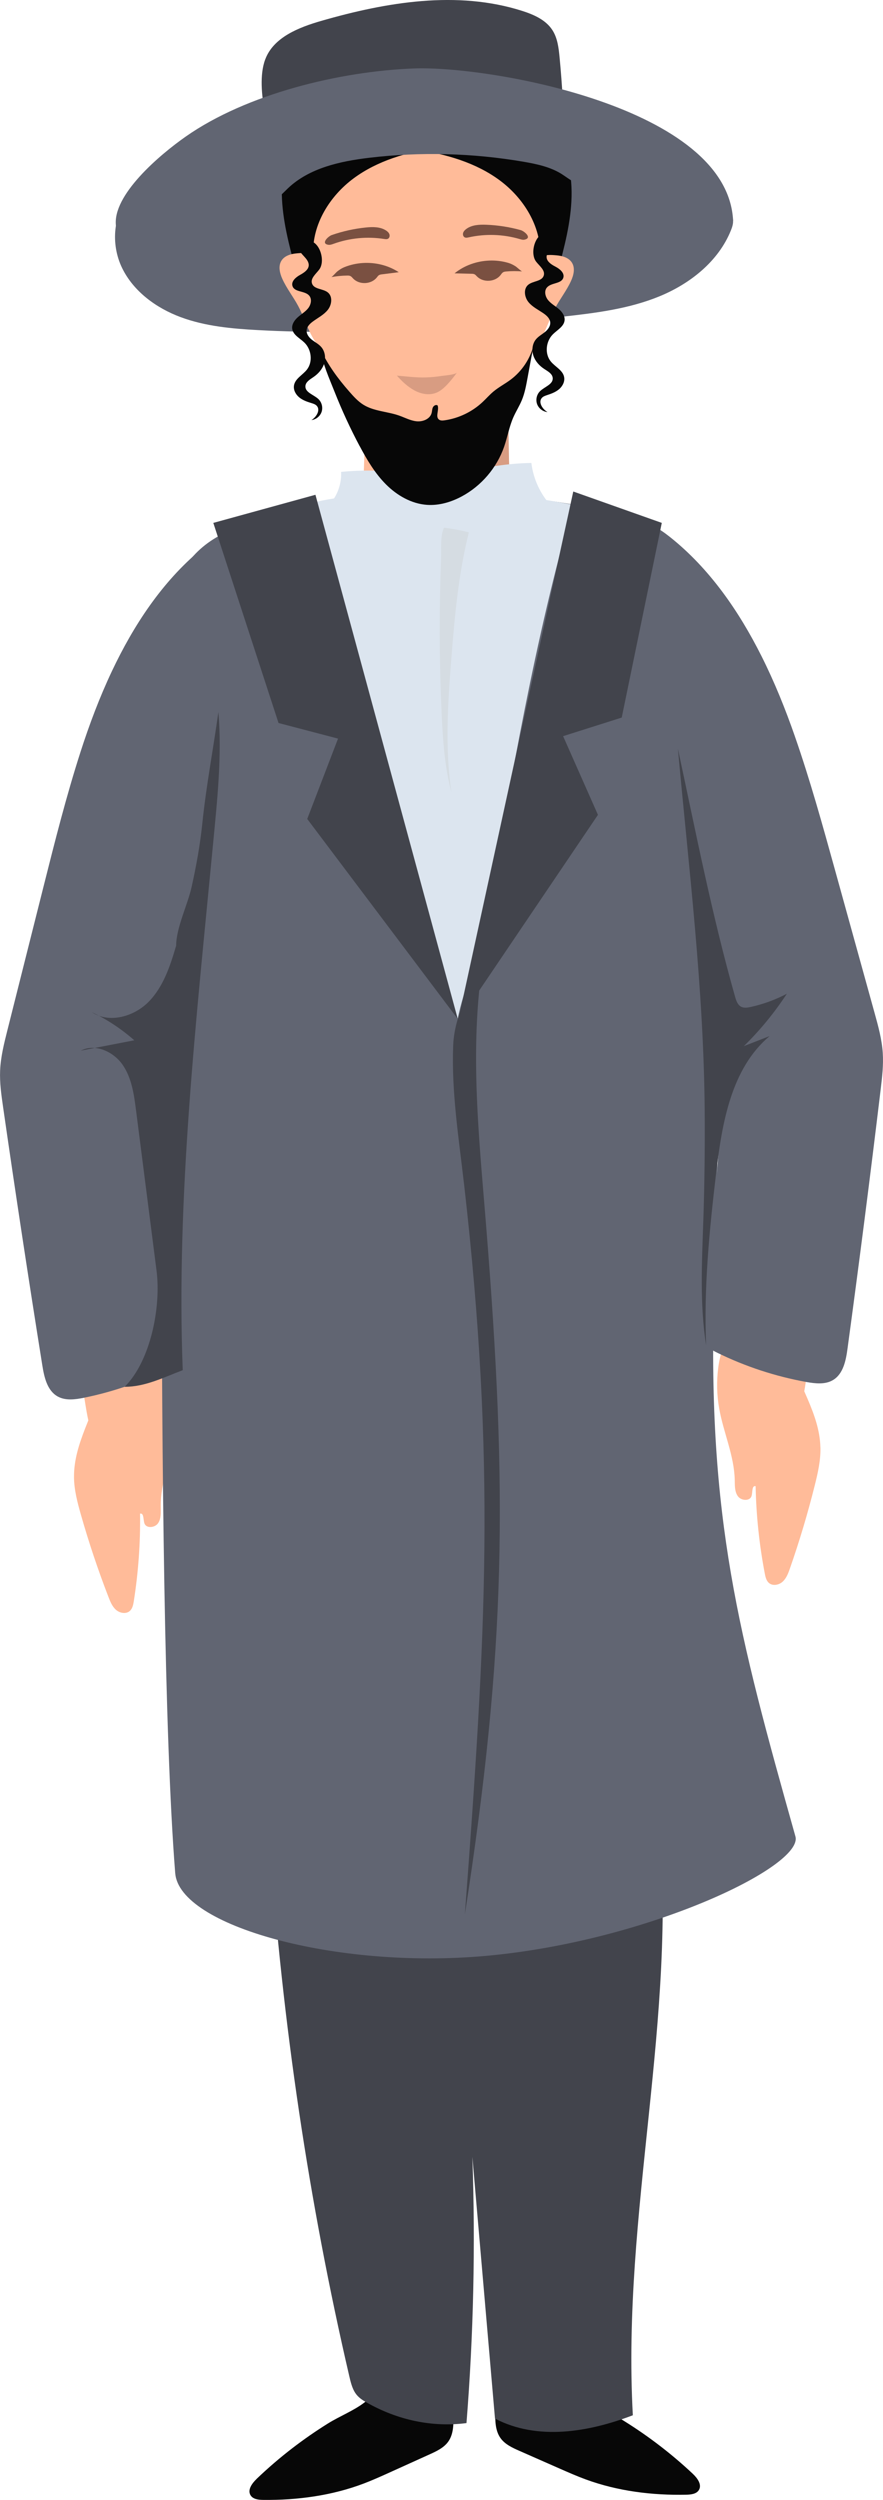 <svg xmlns="http://www.w3.org/2000/svg" width="381.53" height="1080" viewBox="0 0 381.53 1080"><g id="a"/><g id="b"><g id="c"><g id="d"><path d="M114.59 25.7c3.54-9.57 14.46-13.86 24.26-16.69 28.24-8.14 58.75-13.23 86.76-4.31 5.01 1.6 10.2 3.87 13.06 8.29 2.22 3.43 2.72 7.66 3.11 11.72 1.17 12.22 1.85 24.48 2.03 36.75.0.54.0 1.11-.27 1.58-.42.7-1.32.91-2.12 1.05-11.29 2.02-22.83 2.64-34.28 1.85-13.55-.93-26.98-3.84-40.56-3.56-8.4.17-16.69 1.58-25.02 2.54-4.06.47-8.43 1.22-12.53.96-4.66-.29-4.99-1.64-7.44-5.32-2.83-4.24-6.19-7.27-7.21-12.44-1.32-6.67-2.24-15.94.21-22.43z" fill="#42444c"/><path d="M56.72 84.07c-7.98 8.04-8.93 21.42-4 31.63 4.93 10.2 14.77 17.39 25.39 21.33 10.63 3.94 22.08 4.97 33.4 5.58 43.82 2.38 87.76-.98 131.38-5.78 14.29-1.57 28.76-3.35 42.05-8.81 13.29-5.46 25.48-15.12 30.86-28.45.54-1.33 1.01-2.74.95-4.17-.07-1.71-.91-3.3-1.82-4.75-3.79-5.99-9.32-10.69-15.19-14.67-19.02-12.88-41.84-18.79-64.4-23.08-49.67-9.43-103.19-11.57-148.69 10.47-9.98 4.83-19.6 10.92-26.62 19.51l-3.3 1.18z" fill="#616572"/><path d="M110.86 1070.95c-1.95 1.87-4.01 4.69-2.62 7.01 1.05 1.75 3.44 2.01 5.47 2.03 14.75.17 29.64-1.83 43.44-7.06 3.77-1.43 7.45-3.09 11.12-4.75 5.79-2.62 11.58-5.24 17.36-7.86 3.01-1.36 6.16-2.84 8.07-5.53 2.32-3.28 2.3-7.61 2.19-11.63-.06-2.21-.18-4.6-1.58-6.31-1.19-1.46-3.07-2.13-4.88-2.64-6.27-1.77-12.85-2.38-19.34-1.82-5.98.51-8.13 2.04-12.52 5.44-4.69 3.63-10.75 5.96-15.81 9.11-5.28 3.29-10.4 6.84-15.34 10.63-5.43 4.17-10.63 8.64-15.57 13.37z" fill="#070707"/><path d="M299.32 1068.69c1.97 1.85 4.06 4.65 2.69 6.98-1.03 1.76-3.42 2.04-5.45 2.08-14.75.32-29.66-1.53-43.51-6.62-3.79-1.39-7.48-3.02-11.17-4.64-5.81-2.56-11.63-5.12-17.44-7.68-3.02-1.33-6.19-2.78-8.13-5.45-2.36-3.26-2.38-7.59-2.31-11.61.04-2.21.14-4.6 1.52-6.33 1.17-1.47 3.05-2.16 4.85-2.68 6.25-1.83 12.83-2.51 19.32-2.02 5.99.45 8.15 1.96 12.58 5.32 4.73 3.58 10.8 5.85 15.9 8.95 5.32 3.24 10.47 6.74 15.44 10.48 5.47 4.12 10.72 8.53 15.71 13.22z" fill="#070707"/><path d="M116.56 795.7c5.4 78.29 16.93 155.78 34.33 230.72.61 2.64 1.27 5.36 2.63 7.4 1.29 1.93 3.08 3.06 4.85 4.07 13.58 7.72 28.55 10.81 43.19 8.92 3.05-38.17 3.89-76.66 2.54-115.01 3.26 37.69 6.52 75.38 9.78 113.07 18.46 9.63 40.53 5.82 59.56-1.44-4.82-88.18 19.44-171.15 11.19-258.85-1.49-15.81-4.45-32.39-12.77-43.53-7.56-10.11-18.3-14.1-28.59-17.3-20.64-6.41-41.81-11.2-62.9-8.88-21.09 2.32-42.28 12.3-57.66 32.22-5.74 7.43-10.67 16.33-13.15 26.61-3.03 12.59-2.09 26.89 2.54 38.53l4.48-16.51z" fill="#42444c"/><path d="M62.05 428.77c-6.93 13.99-17.11 29.83-34.29 30.59-4.32.19-9.56-1.35-10.69-5.14-.45-1.5-.14-3.07.17-4.57 4.55-22.34 9.1-44.69 13.65-67.03 5.46-26.81 10.92-53.72 19.59-79.79 5.42-16.3 15.14-56.05 39.45-58.05 44.86-3.69 20.21 77.33 13.59 93.13-12.84 30.66-26.67 60.97-41.48 90.86z" fill="#fb9"/><path d="M65.48 529.23c3.92 30.62 8.92 62.91-2.86 91.45-.99 2.4-2.16 4.85-4.19 6.47-4.6 3.67-11.88 1.47-15.61-3.08-3.73-4.55-4.83-10.65-5.78-16.46-7.71-47.13-14.07-94.48-19.09-141.98-.74-7-1.42-14.26.82-20.94 6.87-20.47 36.24-22.45 39.14-.44 3.71 28.1 3.96 56.78 7.57 84.98z" fill="#fb9"/><path d="M31.97 638.06c.04 5.55 1.47 10.99 2.99 16.33 3.43 12.04 7.41 23.92 11.93 35.59.78 2.02 1.63 4.11 3.27 5.53 1.64 1.41 4.31 1.88 5.93.45 1.15-1.02 1.48-2.67 1.72-4.19 1.97-12.51 2.88-25.2 2.71-37.86 1.69-.37 1.34 2.52 1.87 4.17.76 2.33 4.52 1.99 5.91-.02 1.38-2.02 1.17-4.67 1.15-7.12-.11-10.58 4.23-20.68 5.71-31.16.82-5.78.76-11.69-.18-17.46-.96-5.9-3.03-11.96-7.56-15.87-4.21-3.64-10.34-4.59-15.61-3.06-7.9 2.29-6.55 6.45-7.97 13.31-2.92 14.06-11.98 26.66-11.86 41.38z" fill="#fb9"/><path d="M317.55 417.08c7.38 13.75 18.09 29.25 35.28 29.45 4.32.05 9.51-1.66 10.51-5.49.4-1.51.04-3.07-.32-4.56l-15.85-66.54c-6.34-26.62-12.68-53.33-22.2-79.1-5.95-16.11-16.98-55.52-41.34-56.72-44.95-2.21-17.65 77.95-10.52 93.52 13.85 30.22 28.67 60.06 44.45 89.45z" fill="#fb9"/><path d="M317.43 517.59c-2.91 30.74-6.84 63.17 5.87 91.31 1.07 2.37 2.32 4.77 4.4 6.33 4.72 3.52 11.92 1.08 15.5-3.6 3.58-4.67 4.47-10.8 5.23-16.64 6.15-47.36 10.96-94.89 14.4-142.53.51-7.02.95-14.3-1.51-20.9-7.54-20.23-36.96-21.25-39.14.84-2.78 28.21-2.09 56.88-4.76 85.19z" fill="#fb9"/><path d="M354.5 625.26c.14 5.55-1.1 11.03-2.45 16.42-3.03 12.14-6.62 24.15-10.75 35.96-.71 2.04-1.5 4.16-3.09 5.63s-4.24 2.02-5.91.64c-1.19-.98-1.56-2.62-1.85-4.13-2.38-12.44-3.71-25.09-3.96-37.75-1.7-.31-1.26 2.57-1.74 4.23-.68 2.35-4.46 2.14-5.9.17-1.45-1.97-1.33-4.63-1.38-7.08-.24-10.58-4.91-20.53-6.74-30.96-1.01-5.75-1.14-11.66-.4-17.45.76-5.93 2.63-12.05 7.03-16.11 4.09-3.77 10.18-4.93 15.5-3.58 7.97 2.03 6.76 6.23 8.41 13.04 3.38 13.96 12.85 26.26 13.21 40.97z" fill="#fb9"/><path d="M105.84 263.69c-6 20.03-1.74 41.52 2.55 61.98l31.1 148.42c2.12 10.13 4.57 20.89 11.93 28.17 8.37 8.28 21 10.08 32.71 11.36 10.7 1.17 21.9 2.2 31.89-1.79 20.21-8.06 27.48-32.51 31.44-53.91 10.07-54.51 15.19-109.94 15.3-165.38.02-12.72-.33-25.95-6.06-37.31-16.65-33.03-56.34-28.45-87.02-29.29-27.39-.76-54.92 7.98-63.83 37.74z" fill="#fb9"/><path d="M131.07 525.66c-1.41 18.05 6.81 35.38 15.83 51.07 1.86 3.23 3.85 6.54 6.91 8.67 3 2.09 6.71 2.83 10.33 3.37 14.23 2.14 28.8 1.99 42.98-.44 17.4-2.98 35.73-10.74 43.42-26.62 5.33-11 4.57-23.91 2.85-36.02-1.97-13.8-5.9-28.79-17.41-36.64-5.75-3.92-12.75-5.55-19.65-6.43-30.8-3.95-82.21 3.99-85.26 43.03z" fill="#fb9"/><path d="M151.7 235.49c21.59 6.39 44.48 9.5 67.13 9.14.93-.01 1.99-.09 2.53-.69.4-.45.39-1.05.37-1.62-.72-17.31-1.44-34.62-2.16-51.94-.24-5.88-.49-11.77-.73-17.65-.14-3.3-.49-7.01-3.51-9.29-1.77-1.33-4.15-1.92-6.44-2.45-18.26-4.19-47.03-5.2-50.73 14.21-.91 4.77.02 62.19-6.45 60.28z" fill="#fb9"/><path d="M157.58 190.38c.02.4.05.81.24 1.18.34.66 1.12 1.1 1.87 1.48 17.42 8.8 38.49 10.71 58.57 10.33.5.0 1.05-.04 1.39-.33.34-.29.35-.74.34-1.15-.12-6.78-.24-13.56-.36-20.34-.03-1.42-.06-2.89-.8-4.2-.81-1.44-2.37-2.51-3.93-3.47-9.37-5.72-20.65-9.1-32.08-10.3-4.89-.51-9.85-.64-14.67-.04-2.12.26-4.27.69-6.03 1.66-8.35 4.62-4.95 18.11-4.55 25.17z" fill="#d89c82"/><path d="M129.76 78.13c-4.27 18.09-1.39 37.11 3.25 55.11 4.25 16.47 10.29 33.12 22.12 45.34 11.83 12.22 30.69 18.96 46.39 12.43 15.08-6.27 23.36-22.46 28.37-38 7.18-22.28 10.25-45.89 8.99-69.26-.53-9.86-2.02-20.18-7.92-28.09-3.17-4.25-7.44-7.56-11.99-10.27-34.33-20.51-79.57-8.1-89.22 32.76z" fill="#fb9"/><path d="M127.82 116.73c-2.89-10.73-5.8-21.58-6.05-32.69-.25-11.11 2.42-22.67 9.58-31.16 4.95-5.88 11.72-9.95 18.77-13.02 9.08-3.96 18.86-6.43 28.77-6.66 4.44-.11 9.42.5 12.21 3.95 1.95 2.41 2.37 5.68 2.72 8.76.43 3.84.86 7.68 1.29 11.51.11.94.21 1.91-.08 2.81-.78 2.48-3.86 3.2-6.42 3.59-12.7 1.92-25.47 5.57-35.79 13.21-10.33 7.64-17.9 19.82-17.5 32.66-1.62-.13-3.25-.25-4.87-.38-.57-.04 5.82 34.79 6.67 37.75-3.94-4.71-7.46-23.56-9.29-30.34z" fill="#070707"/><path d="M128.25 109.45c-2.56.21-5.33 1.02-6.67 3.21-1.43 2.33-.71 5.37.42 7.85 1.87 4.12 4.72 7.71 6.85 11.7 1.81 3.39 3.07 7.04 4.69 10.53 1.61 3.49 3.63 6.89 6.61 9.32.43.35 1.08.67 1.49.3.23-.21.26-.56.27-.88.12-3.45-.13-6.9-.46-10.34-.69-7.2-1.72-14.37-3.32-21.42-.59-2.62-.91-6.7-2.62-8.88-1.54-1.97-5.08-1.57-7.25-1.39z" fill="#fb9"/><path d="M240.92 117.6c2.89-10.73 5.8-21.58 6.05-32.69.25-11.11-2.42-22.67-9.58-31.16-4.95-5.88-11.72-9.95-18.77-13.02-9.08-3.96-18.86-6.43-28.77-6.66-4.44-.11-9.42.5-12.21 3.95-1.95 2.41-2.37 5.68-2.72 8.76-.43 3.84-.86 7.68-1.29 11.51-.11.94-.21 1.91.08 2.81.78 2.48 3.86 3.2 6.42 3.59 12.7 1.92 25.47 5.57 35.79 13.22 10.33 7.64 17.9 19.82 17.5 32.66 1.62-.13 3.25-.25 4.87-.38.57-.04-5.82 34.79-6.67 37.75 3.94-4.71 7.46-23.56 9.29-30.34z" fill="#070707"/><path d="M240.48 110.31c2.55.21 5.33 1.02 6.67 3.21 1.43 2.33.71 5.37-.42 7.85-1.87 4.12-4.72 7.71-6.85 11.7-1.81 3.39-3.07 7.04-4.69 10.53-1.61 3.49-3.63 6.89-6.61 9.32-.43.35-1.08.67-1.49.3-.23-.21-.26-.56-.27-.88-.12-3.45.13-6.9.46-10.34.69-7.2 1.72-14.37 3.32-21.42.59-2.62.91-6.7 2.62-8.88 1.54-1.97 5.08-1.57 7.25-1.39z" fill="#fb9"/><path d="M172.3 117.6c-2.41.3-4.82.61-7.23.91-.48.06-.97.13-1.37.39-.36.24-.6.61-.87.95-2.41 3.07-7.63 3.29-10.29.44-.35-.38-.67-.8-1.14-1.03-.44-.22-.95-.22-1.43-.21-2.28.03-4.56.26-6.8.67.33-.06 2.1-2.1 2.56-2.45 1-.78 1.88-1.38 3.13-1.88 2.52-1.01 5.21-1.6 7.92-1.77 5.42-.34 10.97.99 15.52 3.98z" fill="#7a5041"/><path d="M196.4 118.09c2.43.06 4.86.12 7.28.18.48.01.98.03 1.4.25.38.2.66.55.96.86 2.71 2.81 7.92 2.5 10.29-.6.31-.41.59-.87 1.03-1.14.41-.26.92-.32 1.41-.36 2.27-.2 4.56-.2 6.83-.02-.34-.03-2.3-1.87-2.8-2.18-1.08-.68-2.01-1.18-3.31-1.55-2.61-.75-5.34-1.07-8.06-.96-5.43.21-10.81 2.09-15.04 5.53z" fill="#7a5041"/><path d="M197.49 160.9c-1.33 1.84-2.74 3.62-4.3 5.27-1.37 1.44-2.9 2.8-4.74 3.53-3.07 1.21-6.63.5-9.51-1.1-2.81-1.56-5.33-3.91-7.44-6.32 4.1.32 8.19.89 12.33.78 2.31-.06 4.62-.28 6.9-.64 1.25-.2 6.02-.49 6.76-1.52z" fill="#d89c82"/><path d="M141.95 105.76c.73.1 1.46-.17 2.15-.42 6.96-2.52 14.57-3.25 21.88-2.1.56.09 1.18.18 1.68-.1.63-.35.83-1.22.6-1.91s-.79-1.21-1.39-1.61c-2.51-1.68-5.78-1.65-8.79-1.34-5.02.51-9.98 1.61-14.75 3.27-1.49.52-4.94 3.73-1.38 4.22z" fill="#7a5041"/><path d="M226.63 103.54c-.72.15-1.47-.08-2.17-.29-7.11-2.07-14.74-2.32-21.97-.7-.56.12-1.17.25-1.68.0-.65-.31-.91-1.17-.72-1.86.18-.7.71-1.26 1.28-1.7 2.4-1.84 5.66-2.01 8.68-1.9 5.04.19 10.07.97 14.93 2.32 1.52.42 5.17 3.41 1.65 4.12z" fill="#7a5041"/><path d="M75.72 809.29c1.79 22.63 69.11 41.55 134.22 35.68 69.74-6.29 137.39-38.68 133.75-51.62-24.64-87.6-37.89-137.17-35.21-233.48 2.76-99.2 5.5-198.84-6.65-297.33-.67-5.45-1.47-11.13-4.58-15.67-4.01-5.87-12.24-18.66-18.96-20.97-54.12-18.63-112.2-12.18-168.13-.01-38.19 8.31-41.44 40.92-40.21 73.61 1.5 39.74-3.75 389.55 5.76 509.8z" fill="#616572"/><path d="M158.12 313.42c10.82 25.26 11.29 52.03 21.22 77.65 5.24 13.51 14.14 35.3 18.46 49.13 1.97-11.55 10.89-33.03 12.86-44.59 10.17-59.6 20.37-119.35 37.04-177.47-27.97-5.67-56.77-7.21-85.18-4.55-10.14.95-26.86 1.31-35.48 7.35-7.3 5.12.0 14.24 2.51 20.52 9.57 23.98 18.4 48.2 28.57 71.95z" fill="#dce5ef"/><path d="M147.38 203.87c9.39-.95 18.91-.71 28.24.71 2.08.32 4.22.72 5.99 1.85 2.01 1.29 3.34 3.38 4.45 5.49 2.31 4.42 3.91 9.22 4.7 14.15-.31-5.19.49-10.45 2.32-15.32.59-1.57 1.33-3.15 2.58-4.26 1.29-1.15 3-1.69 4.67-2.16 9.52-2.69 19.38-4.15 29.27-4.33.84 7.04 4.01 13.79 8.9 18.92.45.47.94.99.98 1.63.03.43-.15.85-.33 1.25-2.28 5.12-4.6 10.29-8.01 14.73-5.09 6.64-12.42 11.35-20.29 14.2-7.87 2.85-16.28 3.94-24.64 4.26-8.36.32-16.86-.14-24.84-2.65-7.98-2.51-15.46-7.24-20.16-14.16-1.99-2.93-3.48-6.29-3.67-9.82-.27-5.13 2.41-7.61 5.42-11.16 3.07-3.63 4.67-8.62 4.42-13.35z" fill="#dce5ef"/><path d="M34.77 324.9c-6.14 19.08-11.04 38.53-15.93 57.97-5.22 20.75-10.44 41.51-15.66 62.26-1.44 5.73-2.89 11.51-3.13 17.41-.22 5.26.53 10.5 1.28 15.71 5.36 37.24 11.01 74.43 16.95 111.58.81 5.1 2.08 10.86 6.56 13.42 3.41 1.95 7.65 1.37 11.5.59 13.32-2.72 26.26-7.31 38.32-13.59 2.35-1.22 4.85-2.72 5.73-5.22.58-1.63.36-3.43.13-5.15-4.41-33.59-7.96-67.3-10.64-101.07-.6-7.54-1.15-15.17.2-22.61 1.12-6.19 3.53-12.06 5.92-17.88 12.34-30.03 24.68-60.07 37.02-90.1 10.85-26.41 21.89-55.25 14.36-82.79-2.8-10.25-8.21-19.9-15.55-27.6-8.99-9.44-15.4-8.42-25.03-.4-16.83 14.02-29.1 32.77-38.4 52.42-5.36 11.34-9.79 23.11-13.63 35.04z" fill="#616572"/><path d="M343.47 318.15c6.59 18.93 11.94 38.26 17.29 57.58 5.71 20.62 11.42 41.25 17.13 61.87 1.58 5.69 3.16 11.44 3.54 17.33.34 5.25-.28 10.51-.91 15.74-4.48 37.35-9.26 74.67-14.32 111.95-.69 5.11-1.82 10.91-6.25 13.57-3.37 2.03-7.62 1.55-11.49.86-13.38-2.41-26.43-6.69-38.63-12.69-2.38-1.17-4.91-2.6-5.85-5.08-.62-1.62-.44-3.42-.25-5.14 3.62-33.69 6.38-67.46 8.26-101.29.42-7.55.79-15.2-.73-22.6-1.27-6.16-3.81-11.98-6.34-17.74-13.04-29.74-26.09-59.47-39.13-89.21-11.47-26.15-23.18-54.72-16.3-82.43 2.56-10.32 7.74-20.08 14.89-27.95 8.77-9.65 15.2-8.78 25.02-.99 17.16 13.62 29.87 32.08 39.62 51.5 5.63 11.21 10.33 22.87 14.45 34.71z" fill="#616572"/><path d="M247.7 212.34 197.8 441.63 258.36 352.02 243.31 318.03 268.64 310 285.95 225.9 247.7 212.34z" fill="#42444c"/><path d="M136.3 213.75 197.8 440.21 132.75 353.8 146.06 319.09 120.35 312.35 92.17 225.9 136.3 213.75z" fill="#42444c"/><path d="M200.5 511.44c13.84 121.27 9.47 193.9.36 315.62 17.82-114.89 18.51-181.88 9.17-297.77-3.19-39.56-7.58-79.27-.59-118.69-4.21 14.22-13.01 25.91-13.62 41-.8 19.95 2.41 40.08 4.67 59.84z" fill="#42444c"/><path d="M76.1 408.57c-2.55 8.7-5.49 17.69-11.83 24.17-6.34 6.48-17.11 9.54-24.65 4.51 6.66 3.18 12.87 7.29 18.4 12.17-7.7 1.49-15.4 2.98-23.1 4.47 6.15-3.19 14.07.39 18.03 6.07s4.95 12.86 5.83 19.73l8.86 69.26c2.01 15.7-2.56 39.01-13.78 50.17 8.87.03 16.8-4.06 25.1-7.18-2.9-74.65 5.93-152.16 13.02-226.53 1.83-19.23 4-38.56 2.39-57.81-2.29 16.39-5.26 31.76-6.95 48.13-.96 9.29-2.63 18.5-4.67 27.62-1.71 7.61-6.64 17.54-6.64 25.22z" fill="#42444c"/><path d="M303.89 527.23c-.59 18.02-1.59 36.18 1.22 54-1.06-24.89 1.41-49.8 4.33-74.54 2.54-21.55 6.51-45.15 23.12-59.1-3.72 1.45-7.43 2.9-11.15 4.35 6.99-6.84 13.23-14.45 18.58-22.63-4.93 2.59-10.2 4.52-15.64 5.72-1.37.3-2.86.54-4.11-.1-1.53-.79-2.14-2.63-2.61-4.28-10.04-35.42-17.01-71.26-24.72-107.2 4.75 52.15 11.14 103.47 11.57 155.98.13 15.94-.06 31.88-.58 47.81z" fill="#42444c"/><path d="M190.85 308.88c.53 11.24 1.31 22.55 4.21 33.43-2.84-18.98-1.57-38.31-.07-57.44 1.44-18.44 3.1-36.95 7.6-54.89-3.54-.91-7.13-1.55-10.75-2.02-1.7 3.76-1.1 9.04-1.25 13.11-.21 5.5-.37 10.99-.47 16.49-.2 11-.17 22 .09 33 .15 6.11.36 12.22.65 18.32z" fill="#d5dce2"/><path d="M113.43 87.75c1.96-.43 3.95-.86 5.7-1.85 2.04-1.15 3.61-2.96 5.31-4.58 9.23-8.75 22.47-11.65 35.1-13.16 22.2-2.64 44.78-2.05 66.81 1.74 5.67.98 11.45 2.22 16.33 5.28 1.81 1.14 3.47 2.51 5.41 3.42 1.89.89 3.97 1.29 6.02 1.69 21.45 4.23 41.79 8.57 62.66 15.1-2.26-49.27-105.73-67.03-137.85-65.82-32.11 1.21-72.28 10.97-98.61 29.39-11.37 7.95-31.84 25.34-30.21 38.61.45 3.7 5.69 2.71 8.35 2.13 8.53-1.86 17.05-3.71 25.58-5.57 9.8-2.13 19.61-4.27 29.41-6.4z" fill="#616572"/><path d="M155.39 192.68c3.16 5.95 6.64 11.84 11.41 16.61s11 8.36 17.72 8.82c5.19.35 10.38-1.18 14.97-3.64 8.48-4.54 15.15-12.35 18.32-21.43 1.47-4.23 2.21-8.71 4.02-12.8 1.12-2.53 2.63-4.88 3.68-7.44 1.22-2.95 1.8-6.12 2.38-9.25l2.62-14.22c-1.51 5.8-5.04 11.06-9.83 14.66-2.43 1.82-5.17 3.23-7.5 5.18-1.68 1.41-3.12 3.08-4.73 4.58-4.5 4.2-10.3 6.97-16.38 7.84-.8.12-1.7.18-2.36-.3-1.73-1.26.12-4.1-.61-6.11-.66-.53-1.69.03-2.06.8-.36.76-.33 1.65-.55 2.47-.7 2.58-3.79 3.82-6.45 3.56-2.66-.26-5.08-1.6-7.6-2.48-5.09-1.79-10.83-1.83-15.41-4.67-2.39-1.48-4.29-3.62-6.14-5.73-5.02-5.72-9.14-11.4-12.42-18.25.89 6.24 3.79 12.56 6.09 18.38 3.17 8.01 6.78 15.84 10.82 23.44z" fill="#070707"/><path d="M129.66 118.76c-1.88 1.01-3.96 2.84-3.27 4.86.92 2.72 5.39 1.92 7.23 4.12 1.26 1.5.75 3.87-.46 5.41-1.21 1.54-2.95 2.55-4.42 3.84-1.47 1.29-2.75 3.12-2.48 5.06.37 2.67 3.28 4.04 5.22 5.91 3.09 2.97 3.78 8.29 1.16 11.68-1.84 2.37-5.1 3.89-5.61 6.85-.34 1.93.71 3.9 2.22 5.15 1.5 1.25 3.4 1.92 5.27 2.49.82.25 1.68.51 2.28 1.12 1.79 1.82-.06 4.92-2.25 6.24 1.98-.22 3.77-1.66 4.41-3.55.64-1.89.09-4.12-1.34-5.5-2.01-1.93-5.81-2.84-5.66-5.62.1-1.84 2.02-2.92 3.54-3.97 2.07-1.42 3.82-3.42 4.57-5.82.75-2.4.39-5.21-1.26-7.11-1.09-1.26-2.61-2.03-3.93-3.04-1.31-1.02-2.5-2.48-2.39-4.14.1-1.62 1.4-2.9 2.71-3.86 2.22-1.63 4.78-2.9 6.47-5.06 1.7-2.17 2.14-5.69.02-7.45-2.09-1.73-5.99-1.3-6.87-3.87-.78-2.27 1.71-4.16 3.14-6.09 3.22-4.33-.83-15.29-7.21-11.64-3.83 2.2-.22 4.87 1.43 6.91 2.61 3.23.72 5.32-2.53 7.08z" fill="#070707"/><path d="M240.01 115.21c1.9.97 4.02 2.75 3.39 4.78-.86 2.74-5.34 2.04-7.14 4.29-1.22 1.53-.66 3.88.58 5.4 1.24 1.51 3.01 2.48 4.51 3.74 1.5 1.26 2.82 3.05 2.6 5-.31 2.68-3.18 4.12-5.08 6.03-3.02 3.04-3.59 8.37-.89 11.7 1.89 2.33 5.19 3.77 5.77 6.72.38 1.92-.62 3.91-2.1 5.2-1.47 1.29-3.36 2-5.22 2.61-.81.27-1.67.55-2.25 1.17-1.75 1.86.18 4.91 2.39 6.18-1.99-.17-3.81-1.57-4.5-3.45-.68-1.87-.19-4.12 1.22-5.53 1.97-1.98 5.75-2.97 5.53-5.75-.15-1.84-2.09-2.88-3.63-3.88-2.11-1.37-3.9-3.33-4.7-5.71-.81-2.38-.51-5.2 1.1-7.13 1.06-1.28 2.57-2.09 3.86-3.13 1.29-1.05 2.44-2.54 2.3-4.2-.14-1.62-1.47-2.87-2.8-3.8-2.26-1.58-4.84-2.78-6.59-4.91-1.75-2.13-2.27-5.64-.2-7.45 2.05-1.78 5.96-1.44 6.78-4.03.72-2.29-1.81-4.12-3.28-6.01-3.32-4.26.48-15.3 6.94-11.8 3.88 2.11.34 4.87-1.27 6.94-2.54 3.29-.59 5.34 2.69 7.02z" fill="#070707"/></g></g></g></svg>